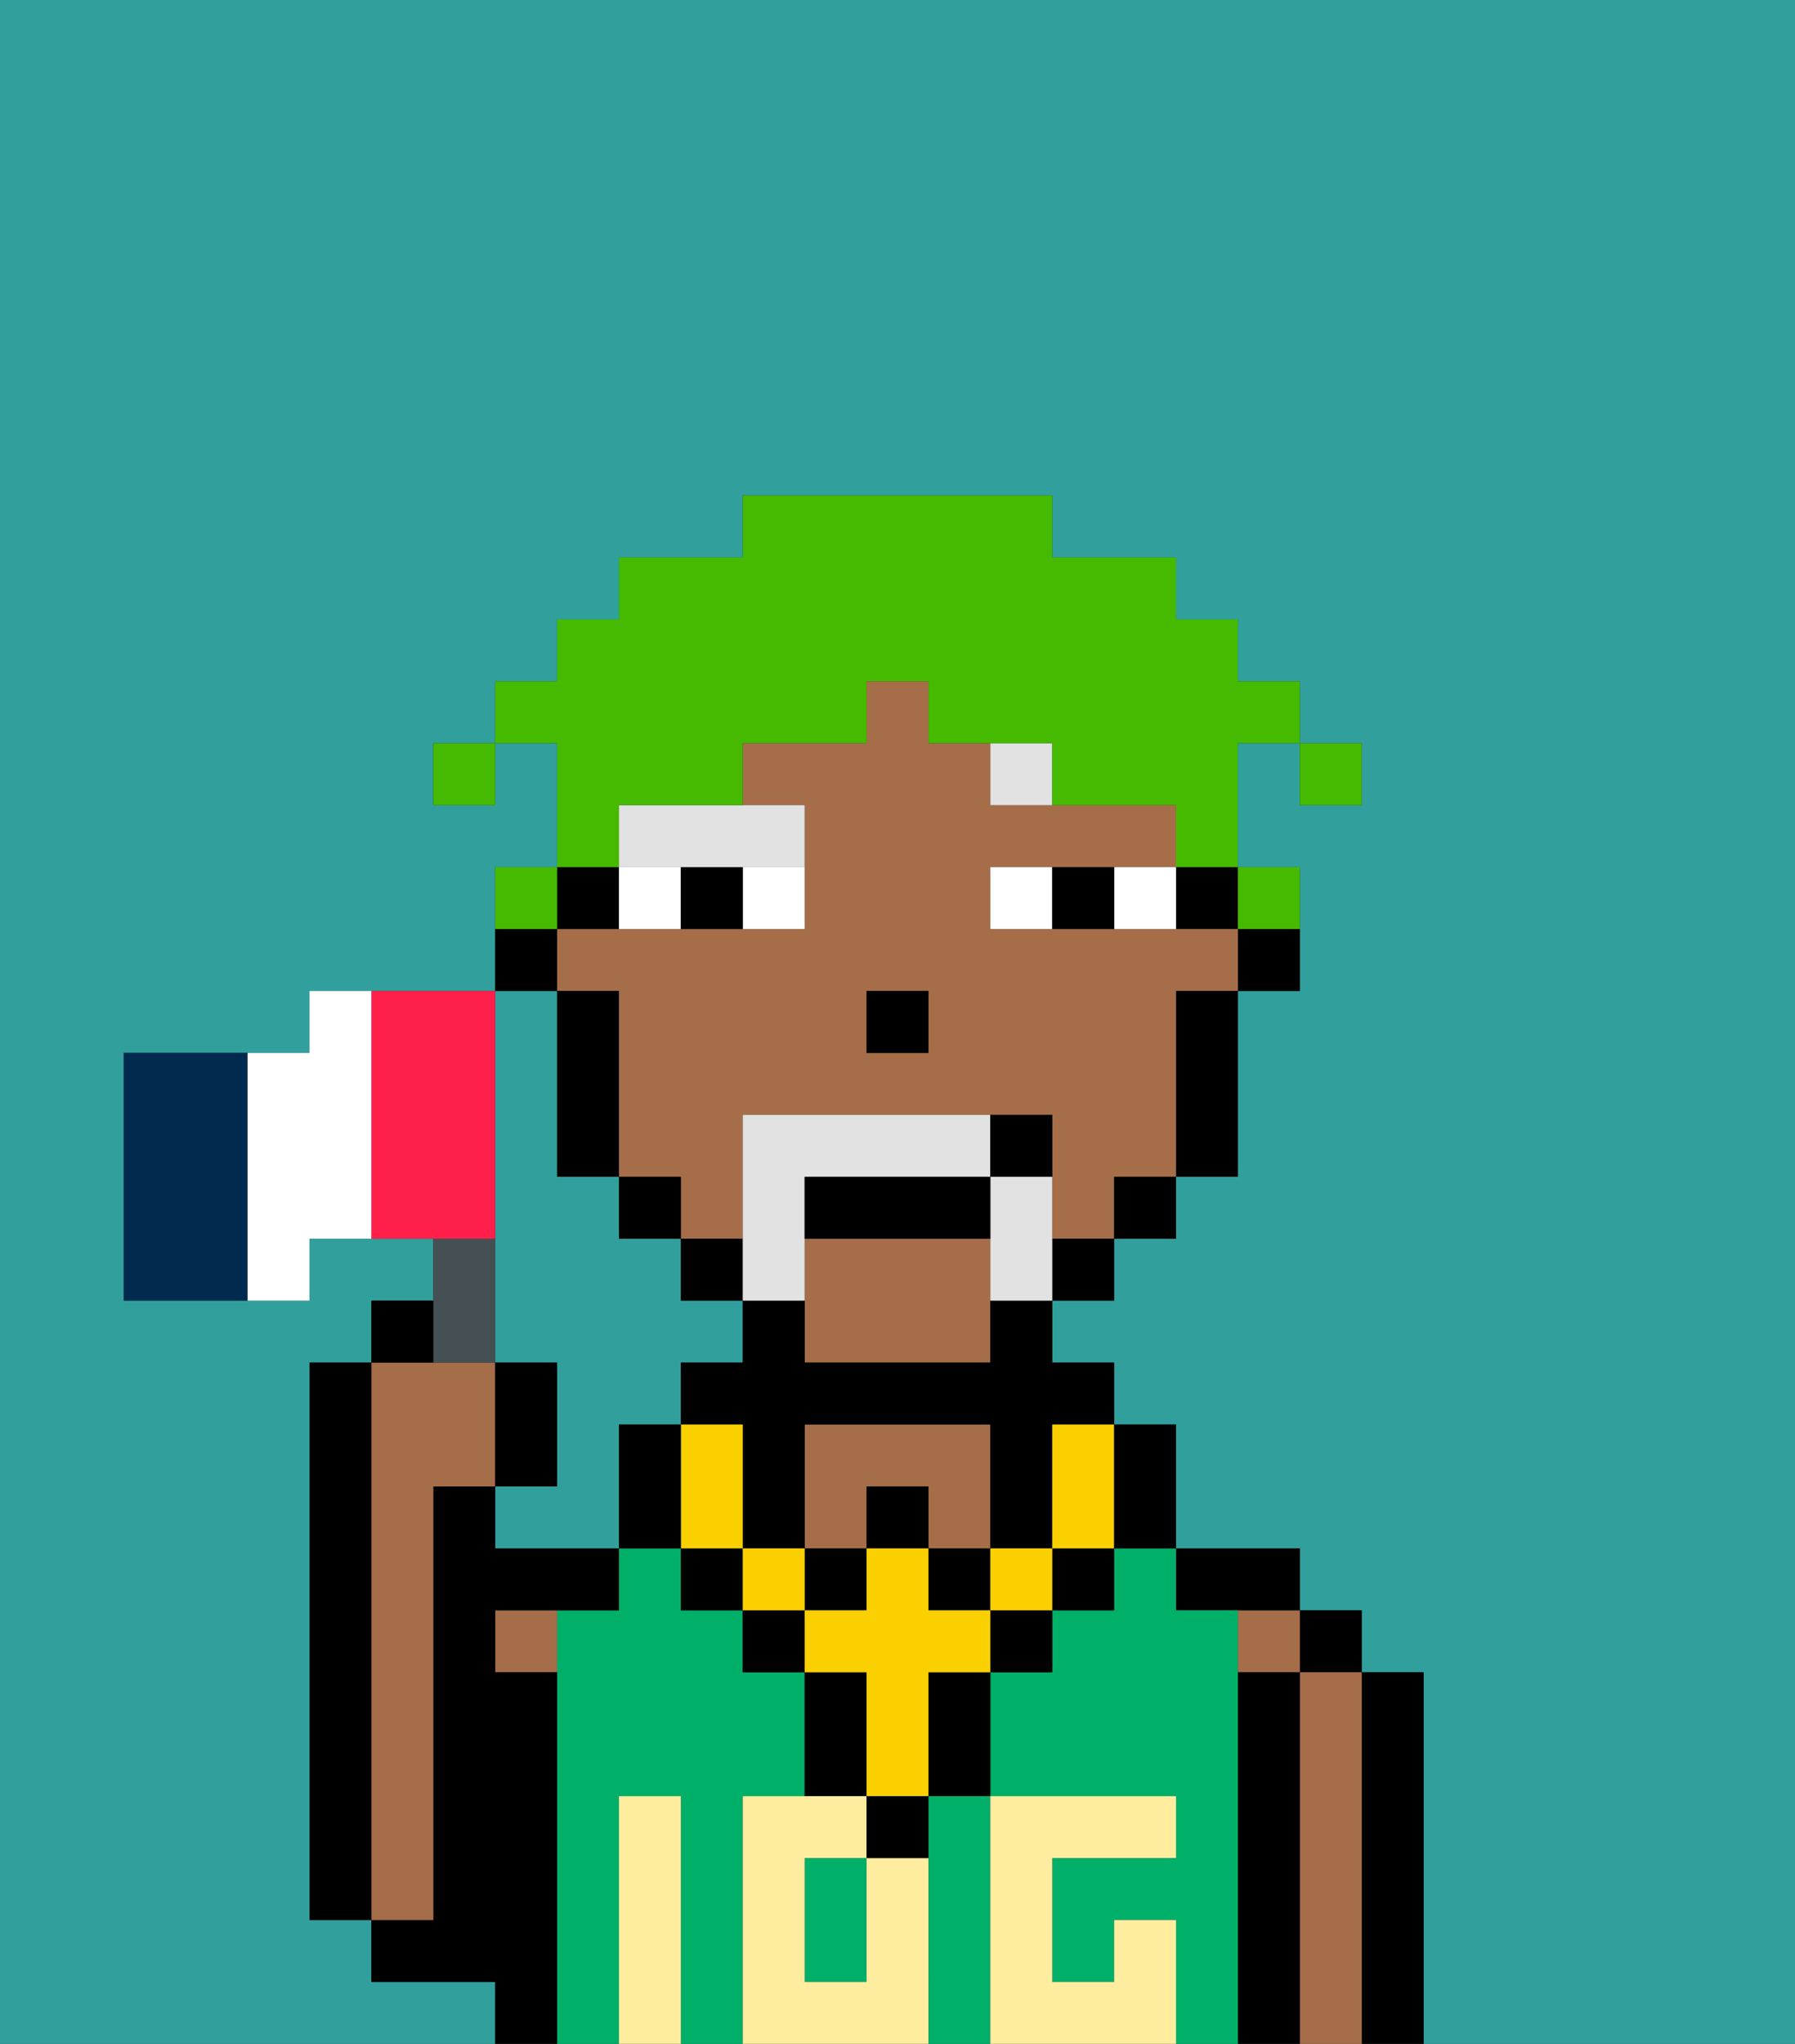 <svg xmlns="http://www.w3.org/2000/svg" viewBox="0 0 29 33"><rect x="0" y="0" width="29" height="33" fill="#333333" stroke="none"/><defs><style>polygon,rect,path{shape-rendering:crispedges;}.aa120-1{fill:#31a09d;}.aa120-2{fill:#000000;}.aa120-3{fill:#a56e49;}.aa120-4{fill:#00af68;}.aa120-5{fill:#ffed9f;}.aa120-6{fill:#ffffff;}.aa120-7{fill:#e2e2e2;}.aa120-8{fill:#fad000;}.aa120-9{fill:#e2e2e2;}.aa120-10{fill:#45ba00;}.aa120-11{fill:#455054;}.aa120-12{fill:#002b4f;}.aa120-13{fill:#ff1f4a;}</style></defs><path class="aa120-1" d="M8,32H6V31H5V22H6V21H7V20H5v1H2V17H5V16H8V14H9V12H8v1H7V12H8V11H9V10h1V9h2V8h5V9h2v1h1v1h1v1h1v1H21V12H20v2h1v2H20v3H19v1H18v1H17v1h1v1h1v2h2v1h1v1h1v6h6V0H0V33H8Z"/><path class="aa120-1" d="M8,18v4H9v2H8v1h2V23h1V22h1V21H11V20H10V19H9V16H8Z"/><path class="aa120-2" d="M23,31V27H22v6h1Z"/><rect class="aa120-2" x="21" y="26" width="1" height="1"/><path class="aa120-3" d="M22,31V27H21v6h1Z"/><rect class="aa120-3" x="20" y="26" width="1" height="1"/><path class="aa120-2" d="M21,31V27H20v6h1Z"/><path class="aa120-2" d="M20,26h1V25H19v1Z"/><path class="aa120-4" d="M20,31V26H19V25H18v1H17v1H16v2h3v1H17v2h1V31h1v2h1Z"/><rect class="aa120-4" x="13" y="30" width="1" height="2"/><path class="aa120-4" d="M16,31V29H15v4h1Z"/><path class="aa120-4" d="M13,29V27H12V26H11V25H10v1H9v7h1V29h1v4h1V29Z"/><path class="aa120-3" d="M14,24h1v1h1V23H13v2h1Z"/><rect class="aa120-3" x="8" y="26" width="1" height="1"/><path class="aa120-2" d="M9,31V27H8V26h2V25H8V24H7v7H6v1H8v1H9Z"/><path class="aa120-3" d="M7,30V24H8V22H6v9H7Z"/><path class="aa120-2" d="M6,29V22H5v9H6Z"/><path class="aa120-5" d="M14,30v2H13V30h1V29H12v4h3V30Z"/><path class="aa120-5" d="M11,31V29H10v4h1Z"/><path class="aa120-5" d="M19,31H18v1H17V30h2V29H16v4h3Z"/><rect class="aa120-2" x="20" y="15" width="1" height="1"/><rect class="aa120-2" x="19" y="14" width="1" height="1"/><path class="aa120-3" d="M19,15H16V14h3V13H16V12H15V11H14v1H12v1h1v2H9v1h1v3h1v1h1V18h5v2h1V19h1V16h1V15Zm-4,2H14V16h1Z"/><path class="aa120-3" d="M13,21v1h3V20H13Z"/><path class="aa120-2" d="M19,17v2h1V16H19Z"/><rect class="aa120-2" x="18" y="19" width="1" height="1"/><rect class="aa120-2" x="17" y="20" width="1" height="1"/><path class="aa120-2" d="M16,22H13V21H12v1H11v1h1v2h1V23h3v2h1V23h1V22H17V21H16Z"/><rect class="aa120-2" x="11" y="20" width="1" height="1"/><rect class="aa120-2" x="10" y="19" width="1" height="1"/><rect class="aa120-2" x="9" y="14" width="1" height="1"/><path class="aa120-2" d="M10,17V16H9v3h1Z"/><rect class="aa120-2" x="8" y="15" width="1" height="1"/><rect class="aa120-2" x="14" y="16" width="1" height="1"/><rect class="aa120-6" x="12" y="14" width="1" height="1"/><rect class="aa120-6" x="10" y="14" width="1" height="1"/><rect class="aa120-6" x="18" y="14" width="1" height="1"/><rect class="aa120-6" x="16" y="14" width="1" height="1"/><rect class="aa120-2" x="11" y="14" width="1" height="1"/><rect class="aa120-2" x="17" y="14" width="1" height="1"/><rect class="aa120-7" x="16" y="12" width="1" height="1"/><path class="aa120-7" d="M12,14h1V13H10v1Z"/><rect class="aa120-2" x="14" y="29" width="1" height="1"/><rect class="aa120-2" x="12" y="26" width="1" height="1"/><path class="aa120-2" d="M15,28v1h1V27H15Z"/><rect class="aa120-2" x="16" y="26" width="1" height="1"/><path class="aa120-2" d="M14,27H13v2h1Z"/><rect class="aa120-2" x="17" y="25" width="1" height="1"/><rect class="aa120-2" x="11" y="25" width="1" height="1"/><rect class="aa120-2" x="14" y="24" width="1" height="1"/><rect class="aa120-2" x="13" y="25" width="1" height="1"/><rect class="aa120-2" x="15" y="25" width="1" height="1"/><rect class="aa120-8" x="16" y="25" width="1" height="1"/><path class="aa120-8" d="M15,26V25H14v1H13v1h1v2h1V27h1V26Z"/><rect class="aa120-8" x="12" y="25" width="1" height="1"/><path class="aa120-8" d="M12,24V23H11v2h1Z"/><path class="aa120-8" d="M17,24v1h1V23H17Z"/><path class="aa120-2" d="M18,25h1V23H18Z"/><path class="aa120-2" d="M11,23H10v2h1Z"/><path class="aa120-9" d="M13,20V19h3V18H12v3h1Z"/><path class="aa120-9" d="M17,19H16v2h1Z"/><path class="aa120-2" d="M13,19v1h3V19Z"/><rect class="aa120-2" x="16" y="18" width="1" height="1"/><rect class="aa120-10" x="21" y="12" width="1" height="1"/><path class="aa120-10" d="M10,13h2V12h2V11h1v1h2v1h2v1h1V12h1V11H20V10H19V9H17V8H12V9H10v1H9v1H8v1H9v2h1Z"/><rect class="aa120-10" x="20" y="14" width="1" height="1"/><rect class="aa120-10" x="8" y="14" width="1" height="1"/><rect class="aa120-10" x="7" y="12" width="1" height="1"/><path class="aa120-11" d="M8,22V20H7v2Z"/><rect class="aa120-2" x="6" y="21" width="1" height="1"/><path class="aa120-2" d="M9,22H8v2H9Z"/><path class="aa120-12" d="M3,17H2v4H4V17Z"/><path class="aa120-13" d="M8,19V16H6v4H8Z"/><polygon class="aa120-6" points="5 16 5 17 4 17 4 21 5 21 5 20 6 20 6 16 5 16"/></svg>